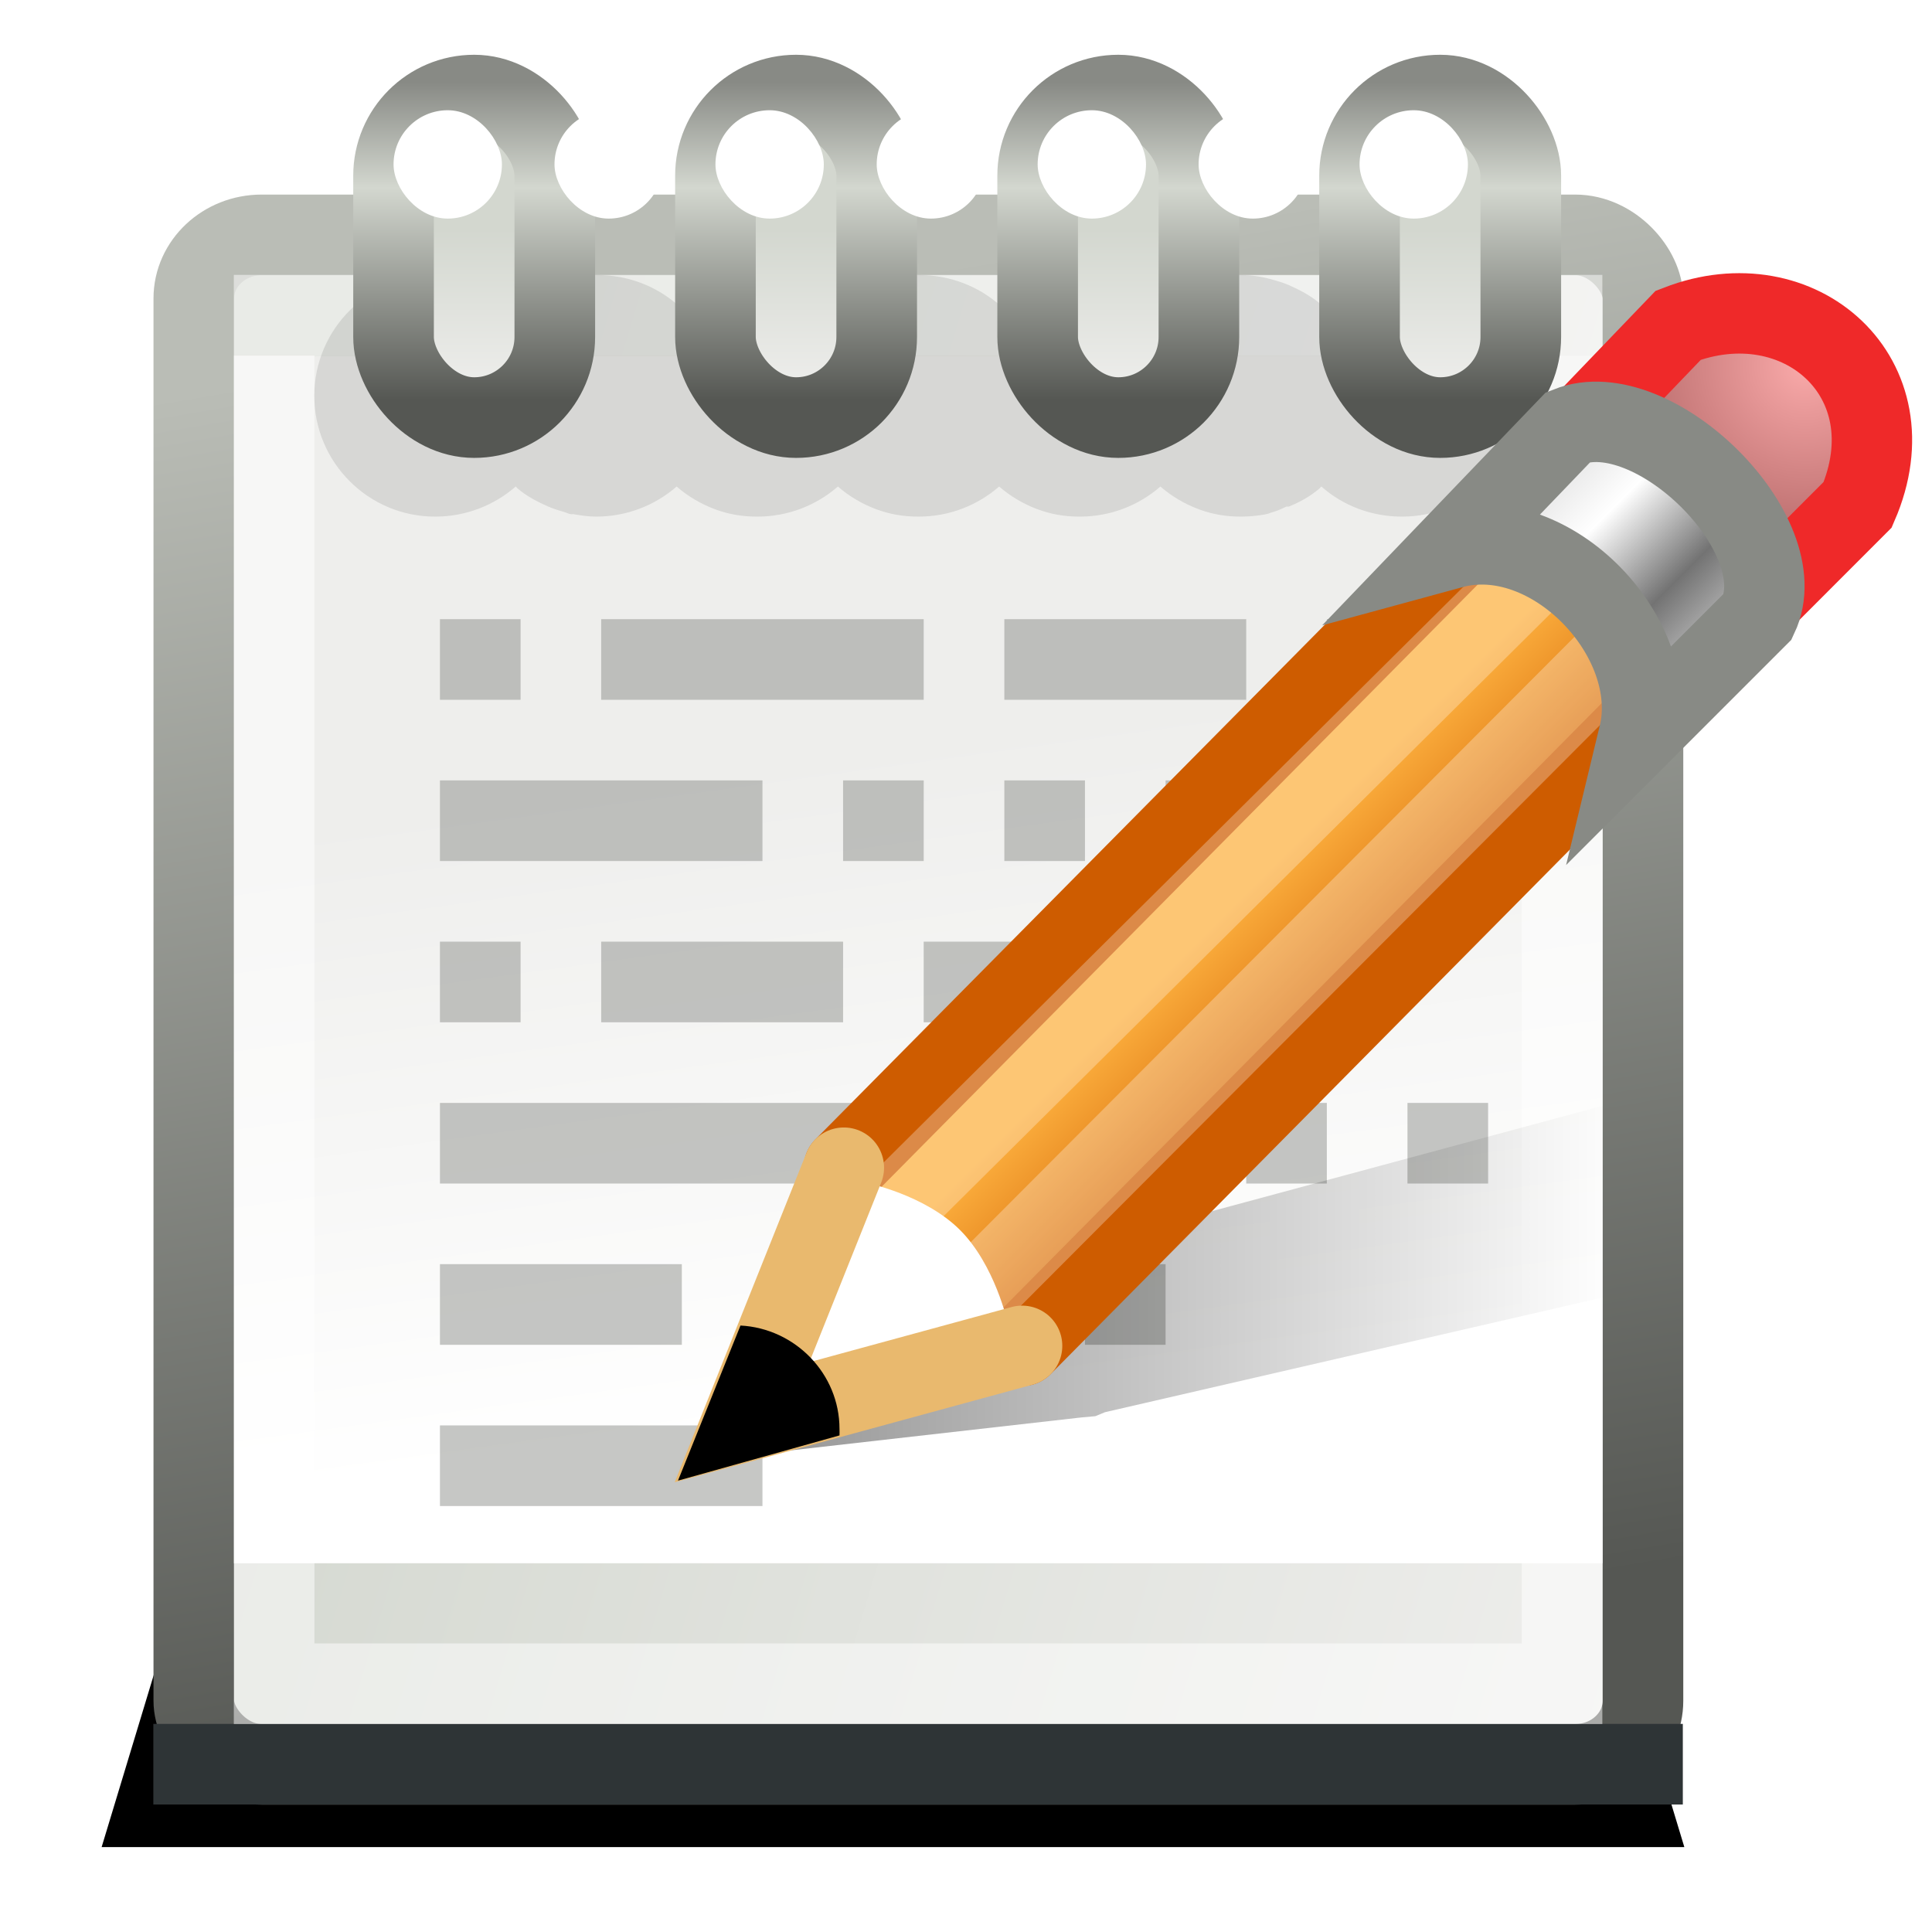 <?xml version="1.0" encoding="UTF-8" standalone="no"?>
<!-- Created with Inkscape (http://www.inkscape.org/) -->

<svg
   width="24"
   height="24"
   viewBox="0 0 6.35 6.35"
   version="1.1"
   id="svg1580"
   sodipodi:docname="hicolor_categories_24x24_preferences-composer.svg"
   inkscape:version="1.1 (c68e22c387, 2021-05-23)"
   xmlns:inkscape="http://www.inkscape.org/namespaces/inkscape"
   xmlns:sodipodi="http://sodipodi.sourceforge.net/DTD/sodipodi-0.dtd"
   xmlns:xlink="http://www.w3.org/1999/xlink"
   xmlns="http://www.w3.org/2000/svg"
   xmlns:svg="http://www.w3.org/2000/svg">
  <sodipodi:namedview
     id="namedview77"
     pagecolor="#ffffff"
     bordercolor="#666666"
     borderopacity="1.0"
     inkscape:pageshadow="2"
     inkscape:pageopacity="0.0"
     inkscape:pagecheckerboard="0"
     showgrid="false"
     inkscape:zoom="8.4583333"
     inkscape:cx="2.8965517"
     inkscape:cy="17.20197"
     inkscape:window-width="1600"
     inkscape:window-height="869"
     inkscape:window-x="40"
     inkscape:window-y="1050"
     inkscape:window-maximized="1"
     inkscape:current-layer="svg1580" />
  <defs
     id="defs1577">
    <radialGradient
       cx="11.093"
       cy="18.597"
       fx="11.093"
       fy="18.597"
       gradientTransform="matrix(1,0,0,0.247,0,14.004)"
       gradientUnits="userSpaceOnUse"
       id="radialGradient11811"
       r="10.916"
       xlink:href="#linearGradient7440" />
    <linearGradient
       id="linearGradient7440">
      <stop
         id="stop7442"
         offset="0"
         style="stop-color:#000000;stop-opacity:1;" />
      <stop
         id="stop7444"
         offset="1"
         style="stop-color:#000000;stop-opacity:0;" />
    </linearGradient>
    <linearGradient
       gradientTransform="translate(-30)"
       gradientUnits="userSpaceOnUse"
       id="linearGradient11813"
       x1="35.311"
       x2="33.537"
       xlink:href="#linearGradient6964"
       y1="16.223"
       y2="4.79" />
    <linearGradient
       id="linearGradient6964">
      <stop
         id="stop6966"
         offset="0"
         style="stop-color:#d3d7cf;stop-opacity:1" />
      <stop
         id="stop6968"
         offset="1"
         style="stop-color:#ffffff;stop-opacity:1" />
    </linearGradient>
    <linearGradient
       gradientTransform="translate(-30,1)"
       gradientUnits="userSpaceOnUse"
       id="linearGradient11815"
       x1="40.281"
       x2="40.281"
       xlink:href="#linearGradient7440"
       y1="4.751"
       y2="1.75" />
    <linearGradient
       gradientTransform="translate(-30)"
       gradientUnits="userSpaceOnUse"
       id="linearGradient11817"
       x1="38"
       x2="38"
       xlink:href="#linearGradient8718"
       y1="9.749"
       y2="11.492" />
    <linearGradient
       id="linearGradient8718">
      <stop
         id="stop8720"
         offset="0"
         style="stop-color:#eeeeec;stop-opacity:1" />
      <stop
         id="stop8722"
         offset="1"
         style="stop-color:#ffffff;stop-opacity:0;" />
    </linearGradient>
    <linearGradient
       gradientTransform="translate(-30)"
       gradientUnits="userSpaceOnUse"
       id="linearGradient11819"
       x1="41.969"
       x2="41.969"
       xlink:href="#linearGradient6934"
       y1="6.726"
       y2="12.344" />
    <linearGradient
       id="linearGradient6934">
      <stop
         id="stop6936"
         offset="0"
         style="stop-color:#babdb6;stop-opacity:1" />
      <stop
         id="stop6938"
         offset="1"
         style="stop-color:#babdb6;stop-opacity:0" />
    </linearGradient>
    <linearGradient
       gradientUnits="userSpaceOnUse"
       id="linearGradient11821"
       x1="36.219"
       x2="36.969"
       xlink:href="#linearGradient7013"
       y1="9.719"
       y2="11.689" />
    <linearGradient
       id="linearGradient7013">
      <stop
         id="stop7015"
         offset="0"
         style="stop-color:#ffffff;stop-opacity:1;" />
      <stop
         id="stop7017"
         offset="1"
         style="stop-color:#ffffff;stop-opacity:0;" />
    </linearGradient>
    <linearGradient
       gradientTransform="translate(-30)"
       gradientUnits="userSpaceOnUse"
       id="linearGradient11823"
       x1="42.812"
       x2="41"
       xlink:href="#linearGradient6981"
       y1="6"
       y2="-0.125" />
    <linearGradient
       id="linearGradient6981">
      <stop
         id="stop6983"
         offset="0"
         style="stop-color:#eeeeec;stop-opacity:1;" />
      <stop
         id="stop6985"
         offset="1"
         style="stop-color:#ffffff;stop-opacity:1" />
    </linearGradient>
    <linearGradient
       gradientTransform="translate(-30)"
       gradientUnits="userSpaceOnUse"
       id="linearGradient11825"
       x1="40.281"
       x2="40.281"
       xlink:href="#linearGradient6926"
       y1="4.75"
       y2="1.436" />
    <linearGradient
       id="linearGradient6926">
      <stop
         id="stop6928"
         offset="0"
         style="stop-color:#a3a5a1;stop-opacity:1;" />
      <stop
         id="stop6930"
         offset="1"
         style="stop-color:#555753;stop-opacity:0" />
    </linearGradient>
    <linearGradient
       gradientUnits="userSpaceOnUse"
       id="linearGradient11827"
       x1="37.219"
       x2="37.219"
       xlink:href="#linearGradient7013"
       y1="4.656"
       y2="0.964" />
    <linearGradient
       gradientUnits="userSpaceOnUse"
       id="linearGradient11829"
       x1="49.5"
       x2="49.5"
       xlink:href="#linearGradient7013"
       y1="6.062"
       y2="0.187" />
    <filter
       inkscape:collect="always"
       id="filter9723"
       x="-0.067"
       width="1.134"
       y="-0.265"
       height="1.53">
      <feGaussianBlur
         inkscape:collect="always"
         stdDeviation="0.475"
         id="feGaussianBlur9725" />
    </filter>
    <linearGradient
       inkscape:collect="always"
       xlink:href="#linearGradient9312"
       id="linearGradient9318"
       x1="305"
       y1="181.625"
       x2="321.196"
       y2="186.188"
       gradientUnits="userSpaceOnUse"
       gradientTransform="matrix(0.298,0,0,0.279,-93.628,-45.081)" />
    <linearGradient
       inkscape:collect="always"
       id="linearGradient9312">
      <stop
         style="stop-color:#d3d7cf;stop-opacity:1;"
         offset="0"
         id="stop9314" />
      <stop
         style="stop-color:#eeeeec;stop-opacity:1"
         offset="1"
         id="stop9316" />
    </linearGradient>
    <linearGradient
       inkscape:collect="always"
       xlink:href="#linearGradient9728"
       id="linearGradient9734"
       x1="318.063"
       y1="169"
       x2="321"
       y2="185.242"
       gradientUnits="userSpaceOnUse"
       gradientTransform="matrix(0.298,0,0,0.279,-93.331,-45.081)" />
    <linearGradient
       inkscape:collect="always"
       id="linearGradient9728">
      <stop
         style="stop-color:#babdb6;stop-opacity:1"
         offset="0"
         id="stop9730" />
      <stop
         style="stop-color:#555753;stop-opacity:1"
         offset="1"
         id="stop9732" />
    </linearGradient>
    <linearGradient
       inkscape:collect="always"
       xlink:href="#linearGradient9302"
       id="linearGradient9308"
       x1="311.062"
       y1="182.125"
       x2="309.812"
       y2="174.094"
       gradientUnits="userSpaceOnUse"
       gradientTransform="matrix(0.3,0,0,0.265,-94.32,-42.06)" />
    <linearGradient
       inkscape:collect="always"
       id="linearGradient9302">
      <stop
         style="stop-color:#ffffff;stop-opacity:1;"
         offset="0"
         id="stop9304" />
      <stop
         style="stop-color:#eeeeec;stop-opacity:1"
         offset="1"
         id="stop9306" />
    </linearGradient>
    <linearGradient
       inkscape:collect="always"
       xlink:href="#linearGradient9312"
       id="linearGradient3599"
       gradientUnits="userSpaceOnUse"
       x1="308.431"
       y1="169.161"
       x2="308.431"
       y2="171.163" />
    <linearGradient
       inkscape:collect="always"
       xlink:href="#linearGradient9606"
       id="linearGradient3601"
       gradientUnits="userSpaceOnUse"
       x1="309.562"
       y1="171.277"
       x2="309.562"
       y2="167.343" />
    <linearGradient
       id="linearGradient9606">
      <stop
         id="stop9608"
         offset="0"
         style="stop-color:#555753;stop-opacity:1;" />
      <stop
         style="stop-color:#d3d7cf;stop-opacity:1"
         offset="0.668"
         id="stop9610" />
      <stop
         id="stop9612"
         offset="1"
         style="stop-color:#888a85;stop-opacity:1" />
    </linearGradient>
    <linearGradient
       y2="18.538"
       x2="34.473"
       y1="18.538"
       x1="18.188"
       gradientTransform="matrix(0.667,0,0,0.277,4.366,17.845)"
       gradientUnits="userSpaceOnUse"
       id="linearGradient6424-5"
       xlink:href="#linearGradient7440"
       inkscape:collect="always" />
    <linearGradient
       gradientTransform="matrix(0.667,0,0,0.667,4.262,8.123)"
       y2="14.691"
       x2="30.432"
       y1="12.12"
       x1="27.861"
       gradientUnits="userSpaceOnUse"
       id="linearGradient6432-5"
       xlink:href="#linearGradient2275-7"
       inkscape:collect="always" />
    <linearGradient
       inkscape:collect="always"
       id="linearGradient2275-7">
      <stop
         style="stop-color:#fcaf3e;stop-opacity:1"
         offset="0"
         id="stop2277-5" />
      <stop
         style="stop-color:#ce5c00"
         offset="1"
         id="stop2279-9" />
    </linearGradient>
    <radialGradient
       inkscape:collect="always"
       xlink:href="#linearGradient4117-1-0-1-9"
       id="radialGradient736-9"
       gradientUnits="userSpaceOnUse"
       gradientTransform="matrix(0.215,-0.216,0.217,0.217,31.918,-48.129)"
       cx="-138.837"
       cy="128.001"
       fx="-138.837"
       fy="128.001"
       r="9.127" />
    <linearGradient
       id="linearGradient4117-1-0-1-9"
       inkscape:collect="always">
      <stop
         style="stop-color:#f9a9a9;stop-opacity:1"
         offset="0"
         id="stop4121-0-5-5-8" />
      <stop
         style="stop-color:#ab5f5f;stop-opacity:1"
         offset="1"
         id="stop4119-1-6-1-5" />
    </linearGradient>
    <linearGradient
       inkscape:collect="always"
       xlink:href="#linearGradient4099-6-7-7-3"
       id="linearGradient820"
       gradientUnits="userSpaceOnUse"
       gradientTransform="matrix(0.127,-0.127,0.127,0.127,31.393,-23.627)"
       x1="-158.75"
       y1="115.938"
       x2="-158.75"
       y2="134.25" />
    <linearGradient
       id="linearGradient4099-6-7-7-3"
       inkscape:collect="always">
      <stop
         id="stop4101-1-8-4-5"
         offset="0"
         style="stop-color:#dddddd;stop-opacity:1;" />
      <stop
         style="stop-color:#ffffff;stop-opacity:1"
         offset="0.345"
         id="stop4107-2-2-1-7" />
      <stop
         id="stop4109-5-7-5-9"
         offset="0.727"
         style="stop-color:#737373;stop-opacity:1" />
      <stop
         id="stop4103-9-2-9-9"
         offset="1"
         style="stop-color:#bbbbbb;stop-opacity:1" />
    </linearGradient>
  </defs>
  <g
     id="g1298"
     transform="translate(3.331,-1.486)">
    <path
       transform="matrix(0.306,0,0,0.23,-96.021,-35.683)"
       style="display:inline;fill:#000000;fill-opacity:1;stroke:none;filter:url(#filter9723);enable-background:new"
       d="m 304.98,183.694 h 15.041 L 321,188 h -17 z"
       id="rect9705"
       sodipodi:nodetypes="ccccc" />
    <rect
       style="display:inline;overflow:visible;visibility:visible;fill:url(#linearGradient9318);fill-opacity:1;fill-rule:nonzero;stroke:url(#linearGradient9734);stroke-width:0.265;stroke-opacity:1;marker:none;enable-background:new"
       id="rect10371"
       width="4.763"
       height="5.027"
       x="-2.694"
       y="2.258"
       rx="0.223"
       ry="0.209" />
    <rect
       style="display:inline;overflow:visible;visibility:visible;fill:url(#linearGradient9308);fill-opacity:1;fill-rule:nonzero;stroke:none;stroke-width:0.265;marker:none;enable-background:new"
       id="rect8528"
       width="4.498"
       height="3.969"
       x="-2.562"
       y="2.655"
       rx="0"
       ry="0" />
    <g
       style="display:inline;enable-background:new"
       id="g3651"
       transform="matrix(0.265,0,0,0.265,-96.225,-42.589)">
      <rect
         ry="0"
         rx="0"
         y="176"
         x="356"
         height="1"
         width="4"
         id="rect9632"
         style="display:inline;opacity:0.48;fill:#888a85;fill-opacity:1;stroke:none;enable-background:new" />
      <rect
         ry="0"
         rx="0"
         y="176"
         x="361"
         height="1"
         width="1"
         id="rect9634"
         style="display:inline;opacity:0.48;fill:#888a85;fill-opacity:1;stroke:none;enable-background:new" />
      <rect
         ry="0"
         rx="0"
         y="176"
         x="363"
         height="1"
         width="1"
         id="rect9636"
         style="display:inline;opacity:0.48;fill:#888a85;fill-opacity:1;stroke:none;enable-background:new" />
      <rect
         ry="0"
         rx="0"
         y="176"
         x="365"
         height="1"
         width="4"
         id="rect9638"
         style="display:inline;opacity:0.48;fill:#888a85;fill-opacity:1;stroke:none;enable-background:new" />
      <rect
         ry="0"
         rx="0"
         y="178"
         x="356"
         height="1"
         width="1"
         id="rect9640"
         style="display:inline;opacity:0.48;fill:#888a85;fill-opacity:1;stroke:none;enable-background:new" />
      <rect
         ry="0"
         rx="0"
         y="178"
         x="358"
         height="1"
         width="3"
         id="rect9642"
         style="display:inline;opacity:0.48;fill:#888a85;fill-opacity:1;stroke:none;enable-background:new" />
      <rect
         ry="0"
         rx="0"
         y="178"
         x="362"
         height="1"
         width="2"
         id="rect9644"
         style="display:inline;opacity:0.48;fill:#888a85;fill-opacity:1;stroke:none;enable-background:new" />
      <rect
         ry="0"
         rx="0"
         y="180"
         x="356"
         height="1"
         width="6"
         id="rect9646"
         style="display:inline;opacity:0.48;fill:#888a85;fill-opacity:1;stroke:none;enable-background:new" />
      <rect
         ry="0"
         rx="0"
         y="180"
         x="363"
         height="1"
         width="2"
         id="rect9650"
         style="display:inline;opacity:0.48;fill:#888a85;fill-opacity:1;stroke:none;enable-background:new" />
      <rect
         ry="0"
         rx="0"
         y="180"
         x="366"
         height="1"
         width="1"
         id="rect9652"
         style="display:inline;opacity:0.48;fill:#888a85;fill-opacity:1;stroke:none;enable-background:new" />
      <rect
         ry="0"
         rx="0"
         y="182"
         x="364"
         height="1"
         width="1"
         id="rect9654"
         style="display:inline;opacity:0.48;fill:#888a85;fill-opacity:1;stroke:none;enable-background:new" />
      <rect
         ry="0"
         rx="0"
         y="182"
         x="356"
         height="1"
         width="3"
         id="rect9656"
         style="display:inline;opacity:0.48;fill:#888a85;fill-opacity:1;stroke:none;enable-background:new" />
      <rect
         ry="0"
         rx="0"
         y="182"
         x="360"
         height="1"
         width="3"
         id="rect9658"
         style="display:inline;opacity:0.48;fill:#888a85;fill-opacity:1;stroke:none;enable-background:new" />
      <rect
         ry="0"
         rx="0"
         y="184"
         x="356"
         height="1"
         width="4"
         id="rect9660"
         style="display:inline;opacity:0.48;fill:#888a85;fill-opacity:1;stroke:none;enable-background:new" />
      <rect
         ry="0"
         rx="0"
         y="178"
         x="365"
         height="1"
         width="2"
         id="rect3587"
         style="display:inline;opacity:0.48;fill:#888a85;fill-opacity:1;stroke:none;enable-background:new" />
      <rect
         ry="0"
         rx="0"
         y="180"
         x="368"
         height="1"
         width="1"
         id="rect3589"
         style="display:inline;opacity:0.48;fill:#888a85;fill-opacity:1;stroke:none;enable-background:new" />
      <rect
         ry="0"
         rx="0"
         y="174"
         x="356"
         height="1"
         width="1"
         id="rect3603"
         style="display:inline;opacity:0.48;fill:#888a85;fill-opacity:1;stroke:none;enable-background:new" />
      <rect
         ry="0"
         rx="0"
         y="174"
         x="358"
         height="1"
         width="4"
         id="rect3605"
         style="display:inline;opacity:0.48;fill:#888a85;fill-opacity:1;stroke:none;enable-background:new" />
      <rect
         ry="0"
         rx="0"
         y="174"
         x="363"
         height="1"
         width="3"
         id="rect3607"
         style="display:inline;opacity:0.48;fill:#888a85;fill-opacity:1;stroke:none;enable-background:new" />
      <rect
         ry="0"
         rx="0"
         y="174"
         x="367"
         height="1"
         width="2"
         id="rect3609"
         style="display:inline;opacity:0.48;fill:#888a85;fill-opacity:1;stroke:none;enable-background:new" />
    </g>
    <rect
       style="display:inline;fill:#2e3436;fill-opacity:1;stroke:none;stroke-width:0.265;enable-background:new"
       id="rect9300"
       width="5.027"
       height="0.265"
       x="-2.827"
       y="7.152"
       rx="0"
       ry="0" />
    <rect
       style="display:inline;overflow:visible;visibility:visible;opacity:0.5;fill:none;stroke:#ffffff;stroke-width:0.265;stroke-opacity:1;marker:none;enable-background:new"
       id="rect9310"
       width="4.233"
       height="4.498"
       x="-2.43"
       y="2.522"
       rx="0"
       ry="0" />
    <path
       style="display:inline;opacity:0.1;fill:#000000;fill-opacity:1;stroke:none;stroke-width:0.265;enable-background:new"
       d="m -1.901,2.39 c -0.219,0 -0.397,0.178 -0.397,0.397 0,0.219 0.178,0.397 0.397,0.397 0.101,0 0.194,-0.037 0.265,-0.099 0.003,0.002 0.005,0.006 0.008,0.008 0.03,0.025 0.063,0.042 0.099,0.058 0.017,0.007 0.032,0.012 0.05,0.017 0.008,0.002 0.016,0.007 0.025,0.008 0.003,5.292e-4 0.005,-5.291e-4 0.008,0 0.023,0.004 0.05,0.008 0.074,0.008 0.101,0 0.194,-0.037 0.265,-0.099 0.035,0.031 0.079,0.057 0.124,0.074 0.045,0.017 0.09,0.025 0.141,0.025 0.101,0 0.194,-0.037 0.265,-0.099 0.035,0.031 0.079,0.057 0.124,0.074 0.045,0.017 0.09,0.025 0.141,0.025 0.101,0 0.194,-0.037 0.265,-0.099 0.035,0.031 0.079,0.057 0.124,0.074 0.045,0.017 0.09,0.025 0.141,0.025 0.101,0 0.194,-0.037 0.265,-0.099 0.035,0.031 0.079,0.057 0.124,0.074 0.045,0.017 0.09,0.025 0.141,0.025 0.027,0 0.057,-0.003 0.083,-0.008 0.009,-0.002 0.016,-0.006 0.025,-0.008 0.014,-0.004 0.028,-0.011 0.041,-0.017 0.002,-7.938e-4 0.006,0.001 0.008,0 0.037,-0.015 0.069,-0.033 0.099,-0.058 0.003,-0.002 0.005,-0.006 0.008,-0.008 0.07,0.062 0.163,0.099 0.265,0.099 0.219,0 0.397,-0.178 0.397,-0.397 0,-0.219 -0.178,-0.397 -0.397,-0.397 -0.101,0 -0.194,0.037 -0.265,0.099 -0.003,-0.003 -0.005,-0.006 -0.008,-0.008 -0.03,-0.025 -0.063,-0.042 -0.099,-0.058 -0.016,-0.007 -0.033,-0.012 -0.05,-0.017 -0.035,-0.01 -0.069,-0.016 -0.107,-0.016 -0.025,0 -0.05,0.004 -0.074,0.008 -0.024,0.004 -0.044,0.008 -0.066,0.017 -0.045,0.017 -0.089,0.043 -0.124,0.074 -0.07,-0.062 -0.163,-0.099 -0.265,-0.099 -0.025,0 -0.05,0.004 -0.074,0.008 -0.024,0.004 -0.044,0.008 -0.066,0.017 -0.045,0.017 -0.089,0.043 -0.124,0.074 -0.07,-0.062 -0.163,-0.099 -0.265,-0.099 -0.025,0 -0.05,0.004 -0.074,0.008 -0.024,0.004 -0.044,0.008 -0.066,0.017 -0.045,0.017 -0.089,0.043 -0.124,0.074 -0.07,-0.062 -0.163,-0.099 -0.265,-0.099 -0.025,0 -0.05,0.004 -0.074,0.008 -0.024,0.004 -0.044,0.008 -0.066,0.017 -0.045,0.017 -0.089,0.043 -0.124,0.074 -0.07,-0.062 -0.163,-0.099 -0.265,-0.099 -0.037,0 -0.074,0.007 -0.107,0.017 -0.018,0.005 -0.033,0.009 -0.05,0.017 -0.037,0.015 -0.069,0.033 -0.099,0.058 -0.003,0.002 -0.006,0.006 -0.008,0.008 -0.07,-0.062 -0.163,-0.099 -0.265,-0.099 z"
       id="path9666" />
    <g
       id="g9344"
       transform="matrix(0.265,0,0,0.265,-83.525,-42.589)"
       style="display:inline;enable-background:new">
      <rect
         ry="1"
         rx="1"
         y="167.5"
         x="307.5"
         height="4"
         width="2"
         id="rect9320"
         style="fill:url(#linearGradient3599);fill-opacity:1;stroke:url(#linearGradient3601);stroke-width:1;stroke-linecap:butt;stroke-linejoin:round;stroke-miterlimit:4;stroke-dasharray:none;stroke-opacity:1" />
      <rect
         ry="1.344"
         rx="1.593"
         y="167.688"
         x="307.5"
         height="1.344"
         width="1.344"
         id="rect9332"
         style="fill:#ffffff;fill-opacity:1;stroke:none" />
    </g>
    <use
       x="0"
       y="0"
       xlink:href="#g9344"
       id="use9348"
       width="400"
       height="300"
       transform="translate(0.529)"
       style="display:inline;enable-background:new" />
    <use
       style="display:inline;enable-background:new"
       x="0"
       y="0"
       xlink:href="#g9344"
       id="use9354"
       width="400"
       height="300"
       transform="translate(1.058)" />
    <use
       style="display:inline;enable-background:new"
       x="0"
       y="0"
       xlink:href="#g9344"
       id="use9356"
       width="400"
       height="300"
       transform="translate(1.588)" />
    <use
       style="display:inline;enable-background:new"
       x="0"
       y="0"
       xlink:href="#g9344"
       id="use9358"
       width="400"
       height="300"
       transform="translate(2.117)" />
    <use
       style="display:inline;enable-background:new"
       x="0"
       y="0"
       xlink:href="#g9344"
       id="use9360"
       width="400"
       height="300"
       transform="translate(2.646)" />
    <use
       style="display:inline;enable-background:new"
       x="0"
       y="0"
       xlink:href="#g9344"
       id="use3585"
       width="400"
       height="300"
       transform="translate(3.175)" />
    <g
       id="g771-4"
       style="display:inline;enable-background:new"
       transform="matrix(0.251,0,0,0.251,-4.89,0.273)">
      <path
         sodipodi:nodetypes="cccccccccccc"
         style="display:inline;opacity:0.4;fill:url(#linearGradient6424-5);fill-opacity:1;fill-rule:evenodd;stroke:none"
         d="m 28.44,18.977 -11.053,2.982 -0.083,0.043 -0.062,0.052 -1.833,1.902 4.958,-0.562 0.188,-0.017 0.125,-0.052 7.761,-1.789 v -2.559 z"
         id="path2334-5-8" />
      <path
         sodipodi:nodetypes="ccccccc"
         id="path2273-6-2"
         d="m 17.262,20.123 9.115,-9.208 c 1.45,0.24 2.056,1.155 2.333,2.333 l -9.115,9.208 -2.827,0.271 z"
         style="fill:url(#linearGradient6432-5);fill-opacity:1;fill-rule:evenodd;stroke:#ce5c00;stroke-width:1.053;stroke-linecap:butt;stroke-linejoin:round;stroke-miterlimit:4;stroke-dasharray:none;stroke-opacity:1" />
      <path
         sodipodi:nodetypes="cczcc"
         id="path2298-0-7"
         d="m 16.517,22.952 1.048,-2.628 c 0,0 0.754,0.154 1.215,0.613 0.461,0.459 0.628,1.222 0.628,1.222 z"
         style="fill:#ffffff;fill-opacity:1;fill-rule:evenodd;stroke:none" />
      <path
         sodipodi:nodetypes="cccccc"
         id="path2313-6-7"
         d="M 17.931,20.648 28.796,9.86 c 0.567,0.093 0.79,0.514 1.041,1.041 L 19.025,21.741 17.307,22.209 Z"
         style="display:inline;opacity:0.282;fill:none;stroke:#ffffff;stroke-width:1.053;stroke-linecap:butt;stroke-linejoin:miter;stroke-miterlimit:4;stroke-dasharray:none;stroke-opacity:1" />
      <path
         sodipodi:nodetypes="ccc"
         id="path6416-5"
         d="m 19.595,22.456 -3.667,1 1.333,-3.333"
         style="fill:none;stroke:#e9b96e;stroke-width:1.053;stroke-linecap:round;stroke-linejoin:miter;stroke-miterlimit:4;stroke-dasharray:none;stroke-opacity:1" />
      <path
         id="path2283-1-5"
         d="m 15.907,22.191 -0.818,2.03 2.115,-0.592 c 0.002,-0.029 0,-0.055 0,-0.085 0,-0.724 -0.582,-1.317 -1.297,-1.354 z"
         style="display:inline;fill:#000000;fill-opacity:1;fill-rule:evenodd;stroke:none"
         sodipodi:nodetypes="cccsc" />
      <path
         sodipodi:nodetypes="ccccc"
         id="path4113-1-6-3"
         d="m 26.741,10.598 c 1.233,-0.337 2.613,1.111 2.32,2.321 l 1.476,-1.477 C 31.255,9.783 29.776,8.476 28.188,9.091 Z"
         style="display:inline;overflow:visible;visibility:visible;fill:url(#radialGradient736-9);fill-opacity:1;fill-rule:nonzero;stroke:#ef2929;stroke-width:1.053;marker:none;enable-background:new" />
      <path
         style="display:inline;overflow:visible;visibility:visible;fill:url(#linearGradient820);fill-opacity:1;fill-rule:nonzero;stroke:#888a85;stroke-width:1.053;marker:none;enable-background:new"
         d="m 25.222,12.013 c 1.302,-0.355 2.758,1.173 2.449,2.45 l 1.559,-1.559 c 0.507,-1.073 -1.375,-2.918 -2.481,-2.482 z"
         id="path4095-8-4-6"
         sodipodi:nodetypes="ccccc" />
    </g>
  </g>
</svg>
